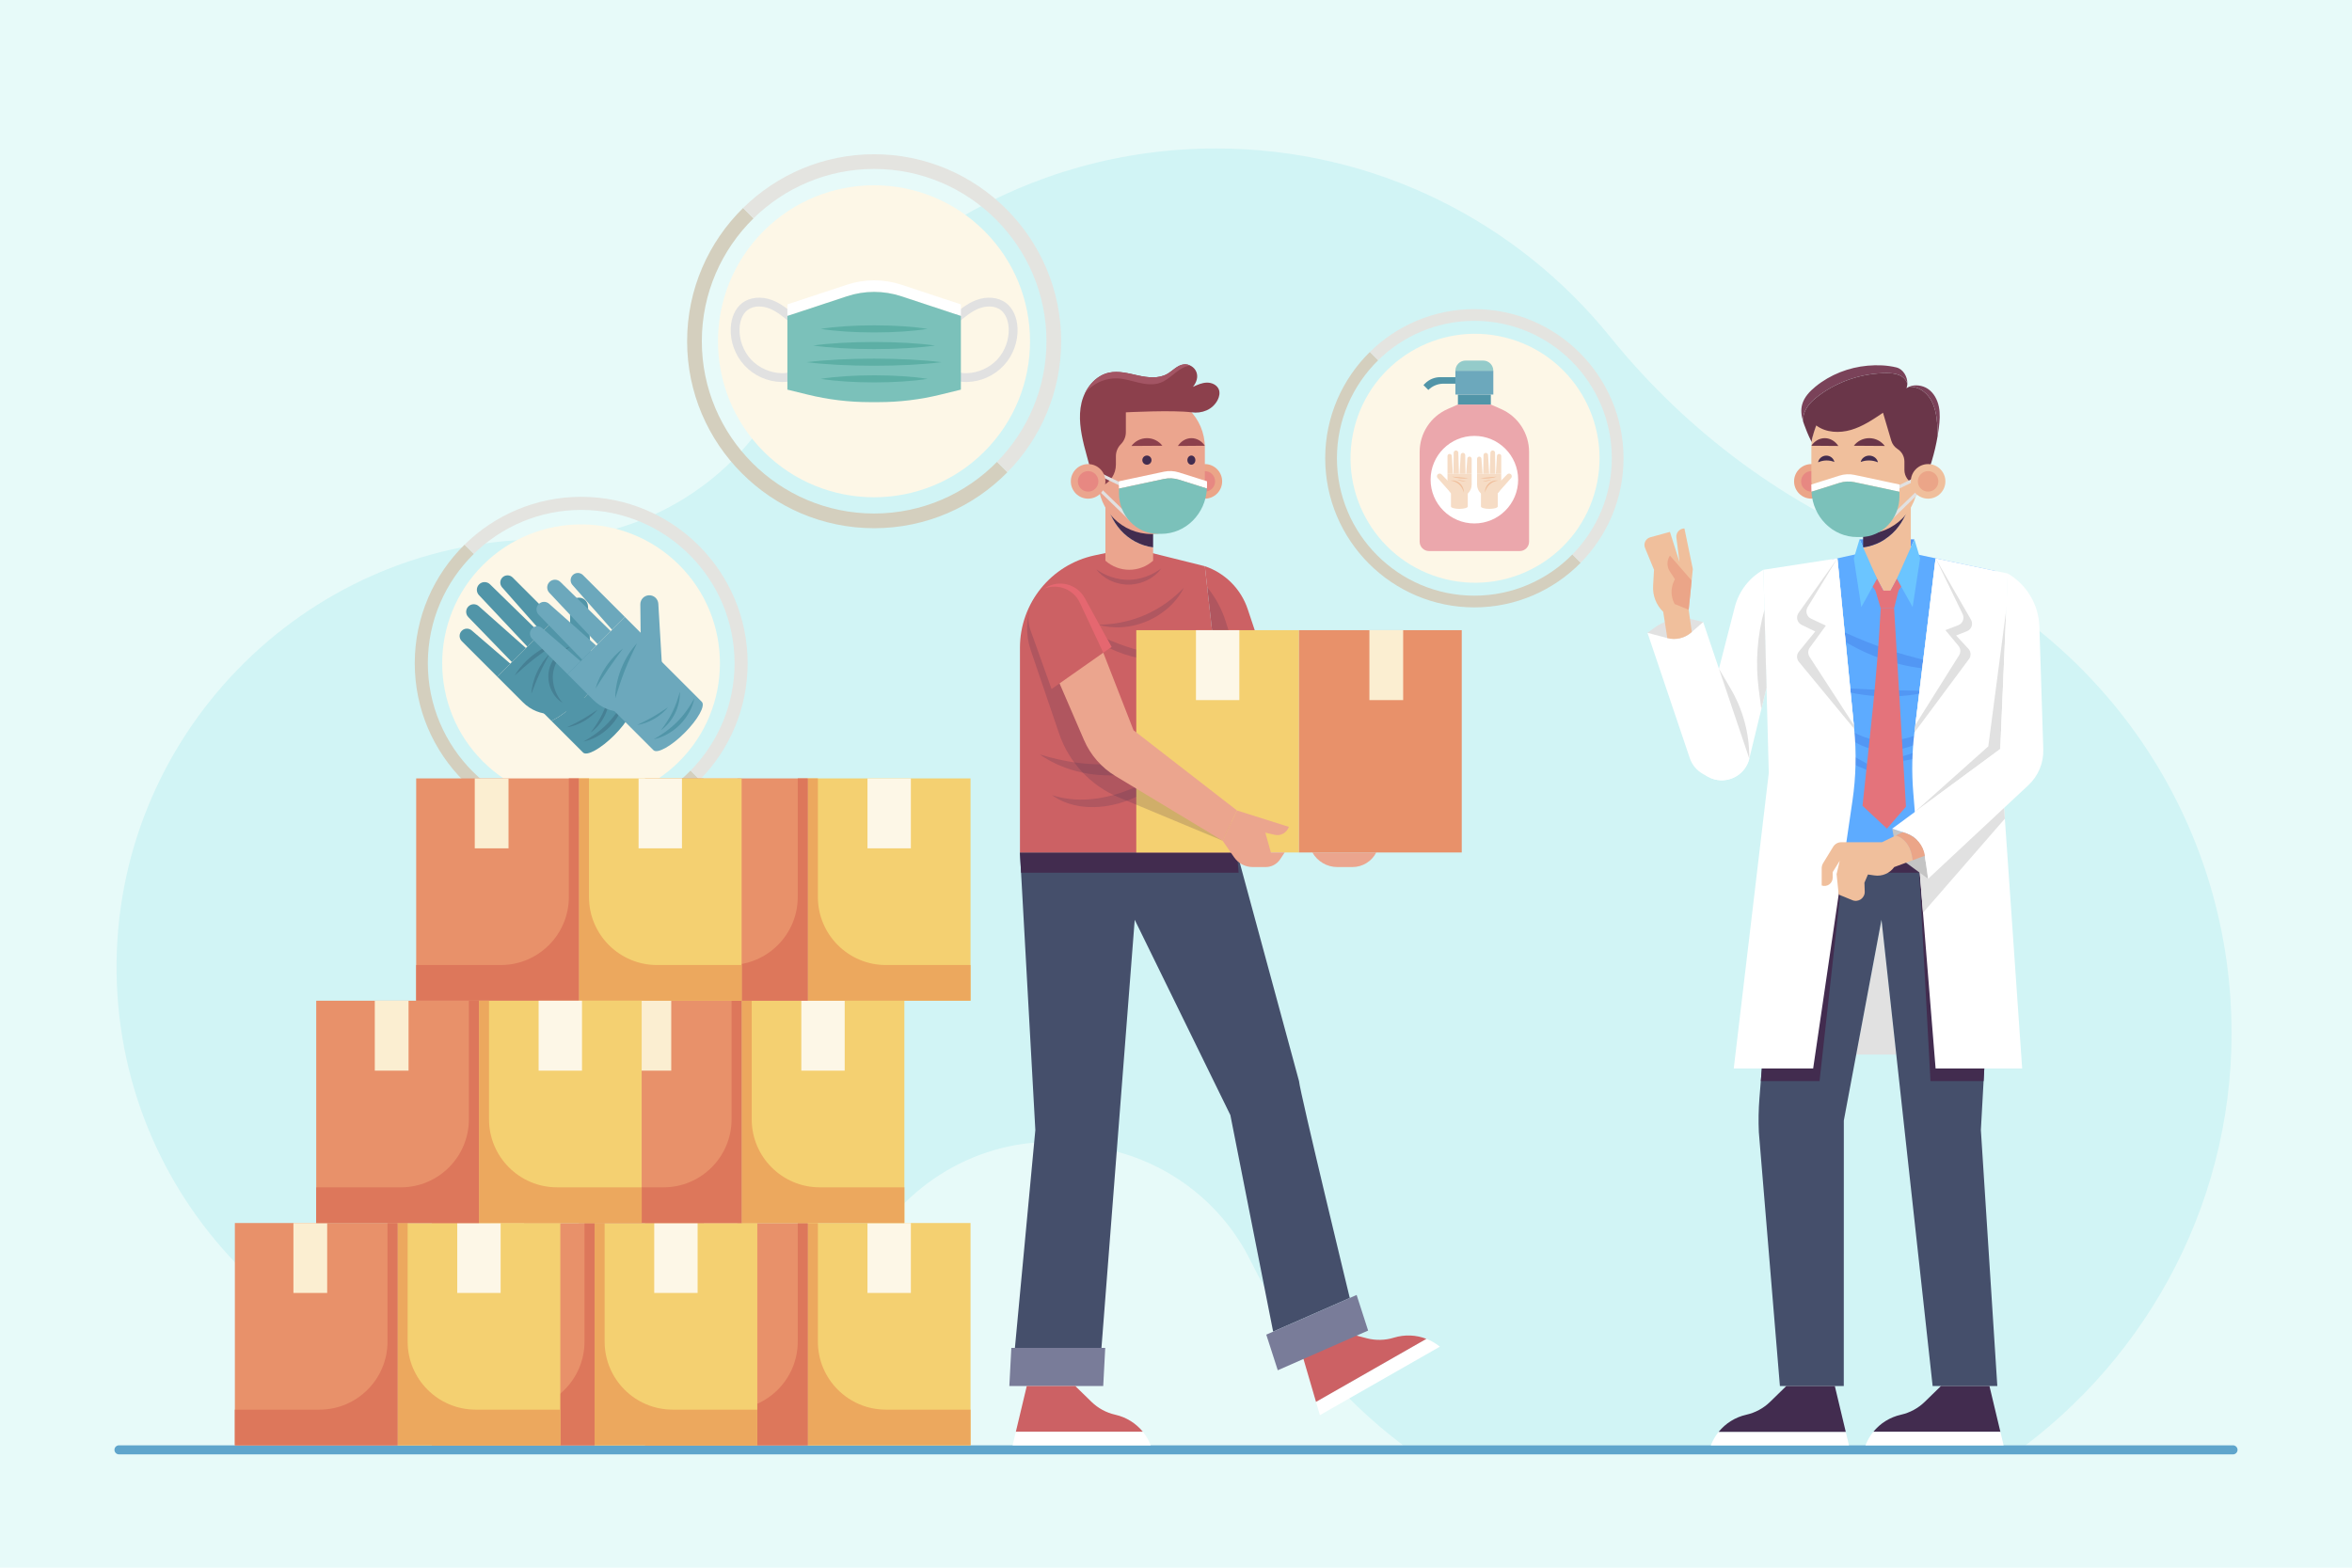 <?xml version="1.0" encoding="utf-8"?>
<!-- Generator: Adobe Illustrator 27.5.0, SVG Export Plug-In . SVG Version: 6.00 Build 0)  -->
<svg version="1.1" xmlns="http://www.w3.org/2000/svg" xmlns:xlink="http://www.w3.org/1999/xlink" x="0px" y="0px"
	 viewBox="0 0 750 500" style="enable-background:new 0 0 750 500;" xml:space="preserve">
<g id="BACKGROUND">
	<rect style="fill:#E7FAF9;" width="750" height="500"/>
</g>
<g id="OBJECT">
	<g>
		<g>
			<path style="fill:#D1F4F5;" d="M711.243,318.603c-4.353-65.929-46.898-120.225-104.628-142.755
				c-36.537-14.259-68.513-37.873-93.152-68.388c-29.602-36.662-74.915-60.11-125.705-60.11
				c-59.948,0-112.262,32.668-140.119,81.172c-15.379,26.777-43.878,43.341-74.756,43.49c-0.515,0.003-1.03,0.008-1.546,0.016
				C96.447,173.219,36.164,235.389,37.18,310.283c1.009,74.455,61.68,134.501,136.374,134.501
				c44.347,0,83.745-21.167,108.651-53.949c15.933-20.97,42.535-30.954,68.161-24.88c0.918,0.218,1.84,0.428,2.764,0.629
				c19.896,4.346,36.732,17.422,45.733,35.69c11.457,23.252,28.202,43.301,48.564,58.698h198.463
				C688.702,428.544,715.026,375.89,711.243,318.603z"/>
			<path style="fill:#5FA5CC;" d="M712.058,460.973H37.942c-0.796,0-1.442,0.646-1.442,1.442c0,0.796,0.646,1.442,1.442,1.442
				h674.116c0.796,0,1.442-0.646,1.442-1.442C713.5,461.619,712.854,460.973,712.058,460.973z"/>
		</g>
		<g>
			
				<ellipse transform="matrix(0.707 -0.707 0.707 0.707 -95.296 193.005)" style="fill:#FDF7E7;" cx="185.33" cy="211.536" rx="44.287" ry="44.287"/>
			<g>
				<g>
					<g>
						<path style="fill:#5195A8;" d="M190.69,213.931l-2.291-2.291l-6.28,6.28l4.137,4.642
							C188.554,220.475,189.854,217.249,190.69,213.931z"/>
						<path style="fill:#5195A8;" d="M182.549,224.94l-3.725-3.725l-5.846,5.846l2.854,2.854
							C178.363,228.706,180.664,227.016,182.549,224.94z"/>
						<path style="fill:#5195A8;" d="M186.256,222.562l-4.137-4.642l-3.295,3.295l3.725,3.725c-1.886,2.076-4.186,3.766-6.717,4.975
							l10.101,10.101c1.222,1.222,5.664-1.24,9.922-5.498c4.258-4.258,6.72-8.7,5.498-9.922l-10.665-10.665
							C189.854,217.249,188.554,220.475,186.256,222.562z"/>
					</g>
					<path style="fill:#5195A8;" d="M158.569,215.811l18.264-18.264l8.184,8.184c5.044,5.044,5.044,13.221,0,18.264l0,0
						c-5.043,5.044-13.221,5.044-18.264,0L158.569,215.811z"/>
					<path style="fill:#5195A8;" d="M158.569,215.811l-11.327-11.327c-0.911-0.911-0.911-2.388,0-3.299l0,0
						c0.864-0.863,2.247-0.915,3.172-0.118l12.305,10.595L158.569,215.811z"/>
					<path style="fill:#5195A8;" d="M149.33,196.809l13.895,14.347l4.477-4.477l-15.037-13.353
						c-0.955-0.848-2.405-0.805-3.308,0.098l0,0C148.426,194.356,148.413,195.863,149.33,196.809z"/>
					<path style="fill:#5195A8;" d="M152.728,189.809l15.427,16.417l4.171-4.171l-16.079-15.699
						c-0.966-0.943-2.511-0.934-3.466,0.021l0,0C151.839,187.319,151.816,188.839,152.728,189.809z"/>
					<path style="fill:#5195A8;" d="M160.109,187.331l12.638,14.303l4.087-4.087l-13.37-13.37c-0.9-0.9-2.358-0.9-3.258,0l0,0
						C159.345,185.038,159.303,186.419,160.109,187.331z"/>
					<path style="fill:#5195A8;" d="M188.79,215.327l-1.3-22.009c-0.092-1.559-1.414-2.759-2.975-2.7l0,0
						c-1.555,0.058-2.781,1.345-2.764,2.901l0.138,12.455L188.79,215.327z"/>
					<g>
						<g>
							<path style="fill:#468094;" d="M179.427,224.208c-0.993-1.14-1.904-2.582-2.48-4.244c-0.58-1.655-0.825-3.519-0.585-5.322
								c0.245-1.801,0.975-3.535,1.972-4.977c0.995-1.451,2.256-2.601,3.515-3.437c-1.456,0.396-3.066,1.322-4.359,2.765
								c-1.297,1.43-2.272,3.37-2.553,5.456c-0.281,2.087,0.145,4.216,1.018,5.938C176.821,222.122,178.128,223.441,179.427,224.208
								z"/>
						</g>
						<g>
							<path style="fill:#468094;" d="M178.103,204.736c-2.395,0.631-5.373,2.066-7.957,4.059c-2.596,1.977-4.757,4.479-5.989,6.627
								c1.846-1.655,4.192-3.776,6.706-5.691C173.367,207.802,176.025,206.088,178.103,204.736z"/>
						</g>
						<g>
							<path style="fill:#468094;" d="M175.258,208.547c-1.429,1.364-2.965,3.499-4.039,5.866c-1.088,2.361-1.697,4.92-1.794,6.893
								c0.712-1.845,1.594-4.21,2.649-6.502C173.118,212.507,174.329,210.292,175.258,208.547z"/>
						</g>
						<g>
							<path style="fill:#468094;" d="M198.981,223.482c-1.265,2.333-3.123,5.144-5.492,7.507c-2.348,2.384-5.146,4.261-7.471,5.542
								c1.301-0.255,2.775-0.763,4.23-1.552c1.456-0.785,2.89-1.848,4.136-3.1c1.244-1.255,2.297-2.695,3.072-4.157
								C198.236,226.262,198.735,224.785,198.981,223.482z"/>
						</g>
						<g>
							<path style="fill:#468094;" d="M194.343,221.373c-0.497,1.888-1.242,4.255-2.339,6.471c-1.081,2.224-2.496,4.262-3.685,5.811
								c1.615-1.094,3.388-3.068,4.519-5.402C193.991,225.93,194.467,223.319,194.343,221.373z"/>
						</g>
						<g>
							<path style="fill:#468094;" d="M190.572,226.327c-1.328,0.888-3.013,2.036-4.781,3.049c-1.763,1.022-3.6,1.905-5.034,2.61
								c1.581-0.218,3.597-0.897,5.414-1.952C187.993,228.991,189.591,227.586,190.572,226.327z"/>
						</g>
					</g>
				</g>
				<g>
					<path style="fill:#6CA8BC;" d="M223.788,223.836l-10.665-10.665l-2.291-2.291l-6.28,6.28l-3.295,3.295l-5.846,5.846
						l2.854,2.854l10.101,10.101c1.222,1.222,5.664-1.24,9.922-5.498C222.548,229.5,225.009,225.057,223.788,223.836z"/>
					<path style="fill:#6CA8BC;" d="M181.003,215.051l18.264-18.264l8.184,8.184c5.044,5.043,5.044,13.221,0,18.264h0
						c-5.044,5.044-13.221,5.044-18.264,0L181.003,215.051z"/>
					<path style="fill:#6CA8BC;" d="M181.003,215.051l-11.327-11.327c-0.911-0.911-0.911-2.388,0-3.3l0,0
						c0.863-0.864,2.247-0.915,3.172-0.118l12.305,10.595L181.003,215.051z"/>
					<path style="fill:#6CA8BC;" d="M171.763,196.049l13.895,14.347l4.477-4.477l-15.037-13.352
						c-0.955-0.848-2.405-0.805-3.308,0.098l0,0C170.859,193.596,170.847,195.103,171.763,196.049z"/>
					<path style="fill:#6CA8BC;" d="M175.161,189.049l15.427,16.417l4.171-4.171l-16.079-15.699
						c-0.966-0.943-2.511-0.934-3.466,0.021l0,0C174.273,186.559,174.249,188.079,175.161,189.049z"/>
					<path style="fill:#6CA8BC;" d="M182.542,186.571l12.638,14.303l4.087-4.087l-13.37-13.37c-0.9-0.9-2.358-0.9-3.257,0l0,0
						C181.779,184.277,181.736,185.659,182.542,186.571z"/>
					<path style="fill:#6CA8BC;" d="M211.223,214.567l-1.3-22.009c-0.092-1.559-1.414-2.759-2.975-2.7l0,0
						c-1.555,0.059-2.781,1.345-2.764,2.902l0.138,12.455L211.223,214.567z"/>
					<g>
						<g>
							<path style="fill:#5195A8;" d="M221.414,222.722c-1.265,2.333-3.123,5.144-5.492,7.507c-2.348,2.384-5.146,4.261-7.471,5.542
								c1.301-0.255,2.775-0.763,4.23-1.552c1.456-0.785,2.89-1.848,4.136-3.1c1.244-1.255,2.297-2.695,3.072-4.157
								C220.67,225.502,221.168,224.025,221.414,222.722z"/>
						</g>
						<g>
							<path style="fill:#5195A8;" d="M216.777,220.613c-0.497,1.888-1.242,4.255-2.34,6.471c-1.081,2.224-2.496,4.262-3.685,5.811
								c1.615-1.094,3.388-3.068,4.519-5.402C216.424,225.17,216.9,222.559,216.777,220.613z"/>
						</g>
						<g>
							<path style="fill:#5195A8;" d="M213.005,225.567c-1.328,0.888-3.013,2.036-4.781,3.049c-1.763,1.022-3.6,1.906-5.034,2.61
								c1.581-0.218,3.597-0.897,5.414-1.952C210.427,228.231,212.024,226.826,213.005,225.567z"/>
						</g>
					</g>
					<g>
						<g>
							<path style="fill:#5195A8;" d="M198.66,206.83c-1.759,1.285-3.77,3.354-5.38,5.714c-1.622,2.353-2.827,4.973-3.392,7.077
								c1.198-1.822,2.665-4.194,4.247-6.491C195.708,210.827,197.392,208.603,198.66,206.83z"/>
						</g>
						<g>
							<path style="fill:#5195A8;" d="M203.129,205.172c-1.843,1.916-3.776,4.886-5.054,8.145c-1.297,3.251-1.918,6.74-1.884,9.398
								c0.803-2.537,1.805-5.781,3.061-8.933C200.491,210.624,201.979,207.572,203.129,205.172z"/>
						</g>
					</g>
				</g>
			</g>
			<g>
				<path style="fill:#D4CFBE;" d="M220.214,245.764c-8.88,9.048-21.234,14.675-34.884,14.675
					c-26.965,0-48.903-21.938-48.903-48.903c0-13.649,5.627-26.004,14.675-34.883l-2.949-2.949
					c-9.804,9.635-15.898,23.033-15.898,37.832c0,29.266,23.809,53.076,53.075,53.076c14.799,0,28.197-6.095,37.832-15.898
					L220.214,245.764z"/>
				<path style="fill:#E4E4E0;" d="M185.33,162.633c26.965,0,48.903,21.938,48.903,48.903c0,13.316-5.356,25.4-14.02,34.228
					l2.949,2.949c9.419-9.583,15.243-22.71,15.243-37.177c0-29.266-23.809-53.075-53.076-53.075
					c-14.466,0-27.593,5.824-37.177,15.243l2.949,2.949C159.93,167.989,172.014,162.633,185.33,162.633z"/>
			</g>
		</g>
		<g>
			<g>
				
					<ellipse transform="matrix(0.707 -0.707 0.707 0.707 4.687 228.977)" style="fill:#FDF7E7;" cx="278.743" cy="108.831" rx="49.762" ry="49.762"/>
				<g>
					<path style="fill:#D4CFBE;" d="M317.94,147.291c-9.978,10.167-23.86,16.49-39.196,16.49c-30.299,0-54.949-24.65-54.949-54.949
						c0-15.337,6.322-29.218,16.489-39.196l-3.313-3.313c-11.016,10.827-17.864,25.88-17.864,42.509
						c0,32.884,26.753,59.637,59.637,59.637c16.629,0,31.683-6.848,42.51-17.864L317.94,147.291z"/>
					<path style="fill:#E4E4E0;" d="M278.743,53.882c30.299,0,54.949,24.65,54.949,54.949c0,14.963-6.019,28.541-15.753,38.46
						l3.313,3.313c10.583-10.768,17.128-25.518,17.128-41.773c0-32.884-26.753-59.637-59.637-59.637
						c-16.255,0-31.005,6.544-41.773,17.127l3.313,3.313C250.203,59.901,263.781,53.882,278.743,53.882z"/>
				</g>
			</g>
			<g>
				<g>
					<path style="fill:#E1E1E1;" d="M249.464,121.836c-0.107,0-0.214-0.001-0.324-0.004c-4.418-0.097-8.682-2.005-11.698-5.236
						c-3.015-3.231-4.626-7.616-4.42-12.03c0.158-3.359,1.465-6.232,3.589-7.882c2.468-1.918,6.166-2.282,9.653-0.95
						c2.966,1.134,5.422,3.232,7.588,5.083l-1.827,2.139c-2.091-1.786-4.253-3.633-6.766-4.594c-2.016-0.77-4.894-1.032-6.922,0.543
						c-1.473,1.145-2.386,3.257-2.505,5.794c-0.169,3.608,1.201,7.338,3.666,9.979c2.465,2.641,6.092,4.264,9.704,4.344
						c1.334,0.032,2.369-0.161,3.168-0.582c0.841-0.443,1.429-1.212,1.497-1.959l2.801,0.256c-0.155,1.697-1.3,3.303-2.988,4.192
						C252.522,121.537,251.14,121.836,249.464,121.836z"/>
				</g>
				<g>
					<path style="fill:#E1E1E1;" d="M308.023,121.836c-1.675,0-3.057-0.298-4.217-0.909c-1.687-0.889-2.832-2.495-2.988-4.191
						l2.802-0.257c0.068,0.748,0.656,1.517,1.497,1.96c0.8,0.422,1.838,0.609,3.168,0.582c3.611-0.079,7.239-1.703,9.703-4.344
						c2.465-2.64,3.836-6.371,3.667-9.979c-0.119-2.537-1.033-4.648-2.505-5.794c-2.026-1.577-4.904-1.313-6.923-0.543
						c-2.512,0.96-4.674,2.807-6.764,4.594l-1.827-2.139c2.166-1.85,4.621-3.949,7.589-5.083c3.484-1.331,7.185-0.969,9.653,0.95
						c2.122,1.65,3.43,4.523,3.587,7.882c0.207,4.415-1.404,8.8-4.42,12.03c-3.016,3.231-7.28,5.14-11.698,5.236
						C308.238,121.835,308.13,121.836,308.023,121.836z"/>
				</g>
				<g>
					<path style="fill:#FFFFFF;" d="M287.406,90.802c-5.625-1.859-11.699-1.859-17.324,0l-18.997,6.278v3.689l18.997-6.279
						c5.625-1.859,11.699-1.859,17.324,0l18.997,6.279V97.08L287.406,90.802z"/>
					<path style="fill:#7BC1BA;" d="M270.082,94.491l-18.997,6.279v23.501l6.508,1.594c6.49,1.59,13.107,2.391,19.742,2.391h1.409
						h1.409c6.635,0,13.252-0.801,19.742-2.391l6.507-1.594v-23.501l-18.997-6.279C281.781,92.632,275.707,92.632,270.082,94.491z"
						/>
				</g>
				<g>
					<g>
						<path style="fill:#5DAFA5;" d="M295.776,104.894c-9.407-1.51-24.658-1.51-34.065,0
							C271.118,106.404,286.37,106.404,295.776,104.894z"/>
					</g>
					<g>
						<path style="fill:#5DAFA5;" d="M298.199,110.206c-10.745-1.51-28.165-1.51-38.909,0
							C270.034,111.716,287.454,111.716,298.199,110.206z"/>
					</g>
					<g>
						<path style="fill:#5DAFA5;" d="M300.23,115.519c-11.867-1.51-31.106-1.51-42.972,0
							C269.124,117.029,288.363,117.029,300.23,115.519z"/>
					</g>
					<g>
						<path style="fill:#5DAFA5;" d="M295.776,120.832c-9.407-1.51-24.658-1.51-34.065,0
							C271.118,122.342,286.37,122.342,295.776,120.832z"/>
					</g>
				</g>
			</g>
		</g>
		<g>
			<g>
				
					<ellipse transform="matrix(0.24 -0.971 0.971 0.24 215.604 567.59)" style="fill:#FDF7E7;" cx="470.143" cy="146.157" rx="39.689" ry="39.689"/>
				<g>
					<path style="fill:#D4CFBE;" d="M501.405,176.831c-7.958,8.109-19.03,13.152-31.262,13.152
						c-24.166,0-43.826-19.661-43.826-43.826c0-12.232,5.043-23.304,13.152-31.262l-2.643-2.643
						c-8.786,8.635-14.248,20.642-14.248,33.904c0,26.228,21.338,47.565,47.565,47.565c13.263,0,25.27-5.462,33.905-14.248
						L501.405,176.831z"/>
					<path style="fill:#E4E4E0;" d="M470.143,102.331c24.166,0,43.826,19.66,43.826,43.826c0,11.934-4.8,22.763-12.564,30.675
						l2.643,2.643c8.441-8.588,13.661-20.352,13.661-33.317c0-26.227-21.338-47.565-47.565-47.565
						c-12.964,0-24.729,5.22-33.317,13.66l2.643,2.643C447.38,107.131,458.209,102.331,470.143,102.331z"/>
				</g>
			</g>
			<g>
				<path style="fill:#EBA7AC;" d="M475.391,129.018h-10.496l-3.259,1.432c-5.433,2.386-8.941,7.759-8.941,13.693v28.621
					c0,1.652,1.339,2.991,2.991,2.991H484.6c1.652,0,2.991-1.339,2.991-2.991v-28.621c0-5.934-3.508-11.307-8.941-13.693
					L475.391,129.018z"/>
				<rect x="464.895" y="125.84" style="fill:#5195A8;" width="10.496" height="3.178"/>
				<rect x="464.098" y="118.237" style="fill:#6CA8BC;" width="12.089" height="7.602"/>
				<path style="fill:#94CBCA;" d="M464.098,118.237h12.089l0,0c0-1.79-1.451-3.241-3.24-3.241h-5.608
					C465.549,114.996,464.098,116.447,464.098,118.237L464.098,118.237z"/>
				<path style="fill:#5195A8;" d="M464.098,120.293h-4.834c-1.813,0-3.551,0.72-4.833,2.002l-0.522,0.522l1.558,1.558l0,0
					c1.282-1.282,3.02-2.002,4.833-2.002h3.798V120.293z"/>
			</g>
			<g>
				<circle style="fill:#FFFFFF;" cx="470.143" cy="152.987" r="13.959"/>
				<g>
					<g>
						<path style="fill:#F6DCC5;" d="M477.606,161.532v-3.706v-0.796h-2.182h-1.145h-2.032v0.992v3.51c0,0.425,1.2,0.769,2.68,0.769
							S477.606,161.956,477.606,161.532z"/>
						<path style="fill:#F6DCC5;" d="M471.002,151.113h7.715v3.457c0,2.131-1.727,3.858-3.858,3.858l0,0
							c-2.13,0-3.858-1.727-3.858-3.858V151.113z"/>
						<path style="fill:#F6DCC5;" d="M471.002,151.113v-4.785c0-0.385,0.312-0.697,0.697-0.697l0,0c0.365,0,0.668,0.281,0.695,0.645
							l0.361,4.837H471.002z"/>
						<path style="fill:#F6DCC5;" d="M473.064,145.148l-0.095,5.965h1.891l-0.356-5.996c-0.023-0.381-0.338-0.678-0.719-0.678l0,0
							C473.391,144.439,473.07,144.755,473.064,145.148z"/>
						<path style="fill:#F6DCC5;" d="M475.26,144.387l-0.209,6.726h1.762l-0.08-6.712c-0.005-0.403-0.333-0.728-0.736-0.728l0,0
							C475.598,143.674,475.272,143.99,475.26,144.387z"/>
						<path style="fill:#F6DCC5;" d="M477.342,145.423l-0.352,5.69h1.726v-5.648c0-0.38-0.308-0.688-0.688-0.688l0,0
							C477.665,144.777,477.365,145.06,477.342,145.423z"/>
						<path style="fill:#F6DCC5;" d="M477.487,157.394l4.374-4.923c0.31-0.349,0.284-0.881-0.058-1.199l0,0
							c-0.341-0.316-0.871-0.303-1.197,0.029l-2.602,2.66L477.487,157.394z"/>
						<g>
							<g>
								<path style="fill:#F0BF9C;" d="M477.766,153.279c-0.433-0.084-0.964-0.078-1.505,0.07c-0.54,0.145-1.085,0.431-1.532,0.837
									c-0.447,0.406-0.784,0.922-0.979,1.445c-0.199,0.524-0.256,1.052-0.213,1.491c0.098-0.431,0.255-0.904,0.501-1.361
									c0.244-0.458,0.574-0.899,0.975-1.263c0.401-0.364,0.872-0.651,1.351-0.85C476.842,153.447,477.327,153.335,477.766,153.279
									z"/>
							</g>
							<g>
								<path style="fill:#F0BF9C;" d="M477.222,152.026c-0.727,0.033-1.658,0.125-2.589,0.209
									c-0.931,0.086-1.863,0.163-2.585,0.262c0.716,0.132,1.67,0.171,2.616,0.083C475.61,152.495,476.542,152.286,477.222,152.026
									z"/>
							</g>
							<g>
								<path style="fill:#F0BF9C;" d="M475.63,153.023c-0.818,0.036-2.101,0.301-2.866,0.592
									C473.581,153.579,474.865,153.314,475.63,153.023z"/>
							</g>
						</g>
					</g>
					<g>
						<path style="fill:#F6DCC5;" d="M462.681,161.532v-3.706v-0.796h2.182h1.145h2.032v0.992v3.51c0,0.425-1.2,0.769-2.68,0.769
							C463.88,162.301,462.681,161.956,462.681,161.532z"/>
						<path style="fill:#F6DCC5;" d="M469.285,151.113h-7.715v3.457c0,2.131,1.727,3.858,3.858,3.858l0,0
							c2.13,0,3.858-1.727,3.858-3.858V151.113z"/>
						<path style="fill:#F6DCC5;" d="M469.285,151.113v-4.785c0-0.385-0.312-0.697-0.697-0.697l0,0
							c-0.365,0-0.668,0.281-0.695,0.645l-0.361,4.837H469.285z"/>
						<path style="fill:#F6DCC5;" d="M467.223,145.148l0.095,5.965h-1.891l0.356-5.996c0.023-0.381,0.338-0.678,0.719-0.678l0,0
							C466.895,144.439,467.216,144.755,467.223,145.148z"/>
						<path style="fill:#F6DCC5;" d="M465.026,144.387l0.209,6.726h-1.762l0.08-6.712c0.005-0.403,0.333-0.728,0.736-0.728l0,0
							C464.688,143.674,465.014,143.99,465.026,144.387z"/>
						<path style="fill:#F6DCC5;" d="M462.944,145.423l0.352,5.69h-1.726v-5.648c0-0.38,0.308-0.688,0.688-0.688l0,0
							C462.621,144.777,462.922,145.06,462.944,145.423z"/>
						<path style="fill:#F6DCC5;" d="M462.799,157.394l-4.374-4.923c-0.31-0.349-0.284-0.881,0.058-1.199l0,0
							c0.341-0.316,0.871-0.303,1.197,0.029l2.602,2.66L462.799,157.394z"/>
						<g>
							<g>
								<path style="fill:#F0BF9C;" d="M462.521,153.279c0.433-0.084,0.964-0.078,1.504,0.07c0.54,0.145,1.085,0.431,1.532,0.837
									c0.447,0.406,0.783,0.922,0.979,1.445c0.199,0.524,0.256,1.052,0.213,1.491c-0.098-0.431-0.255-0.904-0.501-1.361
									c-0.244-0.458-0.574-0.899-0.975-1.263c-0.401-0.364-0.872-0.651-1.351-0.85
									C463.445,153.447,462.959,153.335,462.521,153.279z"/>
							</g>
							<g>
								<path style="fill:#F0BF9C;" d="M463.064,152.026c0.727,0.033,1.658,0.125,2.589,0.209c0.931,0.086,1.863,0.163,2.585,0.262
									c-0.716,0.132-1.67,0.171-2.616,0.083C464.676,152.495,463.744,152.286,463.064,152.026z"/>
							</g>
							<g>
								<path style="fill:#F0BF9C;" d="M464.656,153.023c0.818,0.036,2.101,0.301,2.866,0.592
									C466.705,153.579,465.421,153.314,464.656,153.023z"/>
							</g>
						</g>
					</g>
				</g>
			</g>
		</g>
		<g>
			<g>
				<polygon style="fill:#5DABFF;" points="636.564,271.89 567.361,271.89 567.361,182.167 601.237,174.691 636.564,182.167 				"/>
				<g>
					<g>
						<path style="fill:#5297F4;" d="M626.487,213.121c-3.561-0.645-7.597-1.388-11.827-2.378
							c-4.231-0.985-8.653-2.215-12.998-3.682c-4.342-1.474-8.603-3.183-12.562-4.97c-3.962-1.782-7.62-3.644-10.841-5.294
							c2.538,2.572,5.814,5.219,9.628,7.571c3.809,2.357,8.149,4.416,12.671,5.951c4.525,1.528,9.223,2.528,13.681,2.969
							C618.698,213.736,622.908,213.623,626.487,213.121z"/>
					</g>
					<g>
						<path style="fill:#5297F4;" d="M615.593,220.424c-4.344-0.178-9.914-0.193-15.48-0.392c-5.567-0.179-11.125-0.542-15.471-0.66
							c4.087,1.472,9.718,2.544,15.401,2.726C605.725,222.302,611.415,221.615,615.593,220.424z"/>
					</g>
					<g>
						<path style="fill:#5297F4;" d="M623.095,229.251c-3.012,1.291-6.36,3.002-9.978,4.446c-3.605,1.451-7.548,2.556-11.493,2.615
							c-3.939,0.11-7.708-1.151-11.051-3.075c-3.344-1.906-6.295-4.237-8.96-6.137c1.936,2.632,4.361,5.572,7.675,8.09
							c1.662,1.237,3.549,2.373,5.672,3.127c2.111,0.78,4.436,1.149,6.708,1.112c4.571-0.069,8.899-1.619,12.456-3.622
							C617.707,233.799,620.641,231.415,623.095,229.251z"/>
					</g>
					<g>
						<path style="fill:#5297F4;" d="M603.269,247.64c-4.538-2.228-10.288-5.128-15.695-8.609
							c-5.428-3.449-10.472-7.452-14.398-10.638c2.723,4.253,7.47,9.089,13.103,12.663
							C591.885,244.671,598.266,246.952,603.269,247.64z"/>
					</g>
					<g>
						<path style="fill:#5297F4;" d="M627.339,230.378c-3.334,2.701-7.815,5.805-12.766,8.004
							c-4.933,2.241-10.229,3.528-14.463,4.226c2.121,0.315,4.637,0.35,7.283-0.032c2.645-0.375,5.413-1.165,8.017-2.332
							c2.601-1.171,5.03-2.715,7.068-4.444C624.52,234.077,626.165,232.173,627.339,230.378z"/>
					</g>
				</g>
			</g>
			<g>
				<polygon style="fill:#5297F4;" points="592.964,172.01 610.454,172.01 604.869,184.609 598.549,184.609 				"/>
				<g>
					<path style="fill:#F0BF9C;" d="M594.102,174.577v1.688l7.607,14.273l7.607-14.138v-17.649
						c-0.702,3.809-2.271,7.435-4.833,10.317C601.828,172.057,598.033,174.103,594.102,174.577z"/>
					<path style="fill:#422C4F;" d="M594.102,158.577v16c3.931-0.473,7.727-2.52,10.382-5.508c2.561-2.883,4.131-6.508,4.833-10.317
						v-0.175H594.102z"/>
				</g>
				<g>
					<g>
						<path style="fill:#EBA588;" d="M583.117,153.53c0,3.044-2.468,5.512-5.512,5.512s-5.512-2.468-5.512-5.512
							c0-3.044,2.468-5.512,5.512-5.512S583.117,150.486,583.117,153.53z"/>
						<path style="fill:#E78882;" d="M580.876,153.53c0,1.806-1.464,3.271-3.271,3.271c-1.807,0-3.271-1.465-3.271-3.271
							c0-1.806,1.464-3.271,3.271-3.271C579.412,150.259,580.876,151.723,580.876,153.53z"/>
					</g>
					<path style="fill:#F0BF9C;" d="M594.617,125.715L594.617,125.715c-9.395,0-17.011,7.616-17.011,17.011v10.584
						c0,9.395,7.616,17.011,17.011,17.011h0c9.395,0,17.011-7.616,17.011-17.011v-10.584
						C611.628,133.331,604.011,125.715,594.617,125.715z"/>
					<g>
						<path style="fill:#6A3649;" d="M596.096,139.747c-2.016-0.014-3.809,0.939-4.953,2.42l9.872,0.067
							C599.891,140.738,598.112,139.761,596.096,139.747z"/>
					</g>
					<g>
						<path style="fill:#6A3649;" d="M581.918,139.747c-1.755-0.014-3.316,0.939-4.313,2.42l8.596,0.067
							C585.223,140.738,583.673,139.761,581.918,139.747z"/>
					</g>
					<path style="fill:#EBA588;" d="M591.143,154.458h-5.232c0.402,0.683,0.851,1.408,1.547,1.787
						c0.669,0.364,1.504,0.408,2.208,0.117C590.371,156.07,590.926,155.188,591.143,154.458z"/>
					<path style="fill:#FFFFFF;" d="M597.761,158.577c-4.574,1.092-9.327,1.428-14.009,0.992c0.674,1.205,1.565,2.625,2.631,3.502
						c1.066,0.877,2.384,1.485,3.763,1.555c1.672,0.086,3.317-0.626,4.606-1.694C596.041,161.865,596.932,160.031,597.761,158.577z"
						/>
					<g>
						<path style="fill:#7A4259;" d="M575.677,130.895c0.976-2.008,2.696-3.553,4.495-4.875c6.141-4.511,13.737-7.007,21.357-7.017
							c1.403-0.002,2.842,0.086,4.129,0.645c1.188,0.516,2.225,1.508,2.555,2.747c0.078-2.259-1.344-4.677-3.5-5.208
							c-2.954-0.727-6.141-0.826-9.159-0.556c-6.032,0.54-11.925,2.834-16.628,6.67c-1.856,1.514-3.594,3.352-4.242,5.658
							c-0.507,1.805-0.271,3.664,0.275,5.424C574.897,133.196,575.156,131.967,575.677,130.895z"/>
						<path style="fill:#7A4259;" d="M618.257,129.698c-0.462-2.255-1.633-4.446-3.553-5.716c-1.633-1.08-4.05-1.432-5.863-0.657
							c2.652-0.122,5.195,1.563,6.642,3.816c1.516,2.361,2.026,5.225,2.251,8.021c0.105,1.295,0.14,2.595,0.137,3.894
							c0.14-0.826,0.267-1.654,0.375-2.485C618.543,134.29,618.719,131.954,618.257,129.698z"/>
						<path style="fill:#6A3649;" d="M615.483,127.142c-1.447-2.253-3.99-3.937-6.642-3.816c-0.319,0.136-0.625,0.297-0.898,0.506
							c0.168-0.457,0.254-0.943,0.271-1.437c-0.33-1.238-1.367-2.23-2.555-2.747c-1.287-0.559-2.725-0.647-4.129-0.645
							c-7.62,0.01-15.216,2.506-21.357,7.017c-1.799,1.322-3.519,2.866-4.495,4.875c-0.521,1.073-0.78,2.301-0.718,3.489
							c0.113,0.363,0.233,0.724,0.369,1.077c0.607,1.582,1.039,2.874,2.364,5.53c0.088-1.735,1.48-5.291,1.48-5.291
							c3.096,2.318,7.388,2.496,11.099,1.405c3.71-1.091,6.979-3.293,10.18-5.463l2.631,8.891c0.325,1.098,1.034,2.042,1.998,2.661
							c1.367,0.877,2.194,2.39,2.194,4.014v2.676c0,1.98,1.209,3.758,3.05,4.487l1.233,0.488l1.665-0.292
							c2.181-4.951,3.743-10.174,4.648-15.508c0.003-1.299-0.032-2.599-0.137-3.894
							C617.508,132.366,616.999,129.503,615.483,127.142z"/>
					</g>
					<g>
						<polygon style="fill:#E1E1E1;" points="603.629,156.795 603.155,155.916 613.691,150.819 614.165,151.697 						"/>
					</g>
					<g>
						
							<rect x="599.722" y="160.541" transform="matrix(0.718 -0.696 0.696 0.718 59.153 468.169)" style="fill:#E1E1E1;" width="15.919" height="0.999"/>
					</g>
					<g>
						<path style="fill:#F0BF9C;" d="M620.34,153.53c0,3.044-2.468,5.512-5.512,5.512c-3.044,0-5.512-2.468-5.512-5.512
							c0-3.044,2.468-5.512,5.512-5.512C617.872,148.018,620.34,150.486,620.34,153.53z"/>
						<path style="fill:#EBA588;" d="M618.099,153.53c0,1.806-1.464,3.271-3.271,3.271c-1.806,0-3.271-1.465-3.271-3.271
							c0-1.806,1.464-3.271,3.271-3.271C616.635,150.259,618.099,151.723,618.099,153.53z"/>
					</g>
					<g>
						<path style="fill:#FFFFFF;" d="M591.342,151.464c-1.587-0.339-3.23-0.259-4.781,0.231l-8.956,2.831v1.498
							c0,0.273,0.025,0.54,0.039,0.809l8.916-2.818c1.551-0.49,3.193-0.569,4.781-0.231l14.35,3.061v-2.32L591.342,151.464z"/>
						<path style="fill:#7BC1BA;" d="M586.561,154.015l-8.916,2.818c0.405,8.051,6.76,14.455,14.562,14.455h1.051l0,0
							c6.867,0,12.434-5.819,12.434-12.998v-1.444l-14.35-3.061C589.754,153.446,588.112,153.525,586.561,154.015z"/>
					</g>
					<g>
						<path style="fill:#422C4F;" d="M596.121,145.314c-1.418-0.033-2.552,0.919-2.788,2.024c1.744-0.673,3.778-0.632,5.492,0.112
							C598.633,146.337,597.54,145.339,596.121,145.314z"/>
					</g>
					<g>
						<path style="fill:#422C4F;" d="M582.307,145.314c1.34-0.033,2.411,0.919,2.635,2.024c-1.647-0.673-3.569-0.632-5.189,0.112
							C579.933,146.337,580.967,145.339,582.307,145.314z"/>
					</g>
				</g>
				<polygon style="fill:#6BC5FF;" points="598.549,184.609 592.964,172.01 591.138,178.073 593.525,193.622 				"/>
				<polygon style="fill:#6BC5FF;" points="604.869,184.609 610.454,172.01 612.279,178.073 609.893,193.622 				"/>
				<polygon style="fill:#E4737B;" points="598.549,184.609 601.709,190.538 600.129,191.351 597.157,187.105 				"/>
				<polygon style="fill:#E4737B;" points="604.869,184.609 601.709,190.538 603.289,191.351 606.26,187.105 				"/>
				<polygon style="fill:#E4737B;" points="598.045,188.374 605.372,188.374 603.985,194.038 599.712,194.038 				"/>
				<path style="fill:#E4737B;" d="M599.712,194.038c-1.055,21.006-3.594,42.05-5.801,62.966l7.791,7.284l6.073-7l-3.79-63.25
					H599.712z"/>
			</g>
			<polygon style="fill:#E1E1E1;" points="599.967,293.357 591.905,336.333 604.68,336.333 			"/>
			<g>
				<path style="fill:#454F6B;" d="M631.656,360.411l4.907-88.521h-36.597h-32.606l-6.316,78.396
					c-0.29,3.595-0.353,7.205-0.189,10.808l6.716,80.971h20.37l0.014-84.671l12.012-64.036l16.308,148.707H636.9L631.656,360.411z"
					/>
				<polygon style="fill:#422C4F;" points="567.361,271.89 636.564,271.89 636.206,278.349 566.84,278.349 				"/>
				<g>
					<path style="fill:#FFFFFF;" d="M548.039,456.676c-0.978,1.204-1.788,2.558-2.385,4.032l-0.108,0.266h44.05l-1.026-4.298
						H548.039z"/>
					<path style="fill:#422C4F;" d="M585.084,442.064h-15.471l-5.162,5.034c-2.1,2.048-4.727,3.471-7.589,4.113
						c-3.516,0.788-6.606,2.739-8.822,5.466h40.532L585.084,442.064z"/>
				</g>
				<g>
					<path style="fill:#422C4F;" d="M634.393,442.064h-15.471l-5.162,5.034c-2.1,2.048-4.727,3.471-7.589,4.113
						c-3.516,0.788-6.606,2.739-8.822,5.466h40.532L634.393,442.064z"/>
					<path style="fill:#FFFFFF;" d="M597.348,456.676c-0.978,1.204-1.788,2.558-2.385,4.032l-0.108,0.266h44.05l-1.026-4.298
						H597.348z"/>
				</g>
				<polygon style="fill:#422C4F;" points="588.288,271.89 580.213,344.796 561.487,344.796 567.361,271.89 				"/>
				<polygon style="fill:#422C4F;" points="611.646,271.89 615.593,344.796 632.522,344.796 636.564,271.89 				"/>
			</g>
			<g>
				<path style="fill:#FFFFFF;" d="M585.911,178.073l5.349,54.388c0.75,7.628,0.567,15.319-0.546,22.903l-12.538,85.421h-25.323
					l11.174-94.26l-1.719-64.801L585.911,178.073z"/>
				<path style="fill:#E1E1E1;" d="M585.911,178.073l-12.384,17.407c-0.924,1.299-0.46,3.117,0.974,3.814l4.335,2.106l-5.221,6.419
					c-0.775,0.953-0.77,2.32,0.011,3.268l17.634,21.374L585.911,178.073z"/>
				<path style="fill:#FFFFFF;" d="M585.911,178.073l-9.502,15.574c-0.799,1.31-0.285,3.023,1.103,3.676l4.706,2.215l-5.115,7.018
					c-0.63,0.864-0.661,2.026-0.079,2.923l14.113,21.743L585.911,178.073z"/>
			</g>
			<g>
				<path style="fill:#FFFFFF;" d="M617.218,178.073l-6.752,55.552c-0.765,6.292-0.893,12.645-0.382,18.962l7.134,88.198h27.602
					l-6.647-95.979l2.063-61.885L617.218,178.073z"/>
				<path style="fill:#E1E1E1;" d="M610.466,233.624l6.752-55.552l11.284,19.56c0.786,1.363,0.179,3.105-1.283,3.685l-3.457,1.371
					l3.917,4.231c0.843,0.911,0.918,2.293,0.178,3.289L610.466,233.624z"/>
				<path style="fill:#FFFFFF;" d="M610.758,231.221l6.46-53.148l8.625,17.791c0.659,1.359,0.013,2.992-1.398,3.533l-4.105,1.573
					l4.162,5.01c0.712,0.857,0.793,2.074,0.201,3.018L610.758,231.221z"/>
				<polygon style="fill:#E1E1E1;" points="639.743,194.458 634.025,238.038 610.466,259.071 637.843,238.881 				"/>
				<polygon style="fill:#E1E1E1;" points="638.851,254.593 612.008,276.368 613.201,291.114 639.302,261.108 				"/>
			</g>
			<g>
				<path style="fill:#E1E1E1;" d="M525.348,201.829l2.11-1.545c3.746-2.743,8.517-3.677,13.021-2.552l2.632,0.658l-6.733,8.38
					L525.348,201.829z"/>
				<path style="fill:#FFFFFF;" d="M562.307,181.724L562.307,181.724c-4.53,2.549-7.822,6.837-9.115,11.871l-11.906,46.365
					c-0.782,3.045,0.587,6.234,3.334,7.764l0,0c5.221,2.909,11.777,0.044,13.19-5.763l5.495-22.589L562.307,181.724z"/>
				<path style="fill:#FFFFFF;" d="M544.62,247.724l-1.61-0.897c-1.963-1.094-3.449-2.879-4.168-5.009l-13.495-39.989l6.316,1.679
					c2.679,0.712,5.536,0.046,7.623-1.777l3.824-3.339l14.699,43.57l0,0C556.397,247.768,549.841,250.633,544.62,247.724z"/>
				<path style="fill:#E1E1E1;" d="M548.136,213.286l3.731,6.355c3.892,6.629,5.943,14.176,5.943,21.862v0.459L548.136,213.286z"/>
				<g>
					<path style="fill:#F0BF9C;" d="M539.48,201.563l-1-7.105l1.324-12.971l-2.678-12.936l0,0c-1.556,0-2.759,1.365-2.564,2.909
						l0.985,7.771l-3.045-9.588l-6.28,1.727c-1.458,0.401-2.236,1.987-1.66,3.386l2.864,6.956l-0.291,5.18
						c-0.173,3.085,1.003,6.093,3.224,8.242l0,0l1.305,8.374l0,0c2.679,0.712,5.536,0.046,7.623-1.777L539.48,201.563z"/>
					<path style="fill:#EBA588;" d="M539.429,185.16l-6.919-7.97l0,0c-1.039,1.531-1.052,3.537-0.033,5.082l1.609,2.439l-0.355,0.79
						c-1.035,2.299-0.93,4.951,0.284,7.161l0,0l4.465,1.796L539.429,185.16z"/>
				</g>
				<path style="fill:#E1E1E1;" d="M563.305,219.372l-0.661-24.914l0,0c-2.303,8.221-2.926,16.821-1.832,25.287l0.833,6.451
					L563.305,219.372z"/>
			</g>
			<g>
				<path style="fill:#C4C4C4;" d="M603.391,264.288l0.995,5.381c0.41,2.217,1.652,4.193,3.472,5.524l6.969,5.095l-1.041-7.359
					c-0.467-3.305-2.758-6.064-5.921-7.131L603.391,264.288z"/>
				<path style="fill:#FFFFFF;" d="M640.236,182.92L640.236,182.92c6.045,3.53,9.85,9.921,10.073,16.917l1.249,39.152
					c0.138,4.321-1.595,8.491-4.755,11.442l-31.975,29.857l-1.041-7.359c-0.467-3.305-2.758-6.064-5.921-7.131l-4.474-1.509
					l34.452-25.407L640.236,182.92z"/>
				<g>
					<path style="fill:#F0BF9C;" d="M604.561,266.467l-4.444,2.154h-12.974c-1.058,0-2.039,0.55-2.592,1.452l-3.185,5.201
						c-0.306,0.499-0.468,1.074-0.468,1.659v5.479c1.706,0.609,3.5-0.655,3.5-2.467v-1.783l2.25-3.624l-1,4.249l0.668,6.525
						l4.354,1.789c1.924,0.791,4.022-0.669,3.95-2.747l-0.097-2.816l1.125-2.625l2.099,0.303c2.428,0.351,4.85-0.682,6.276-2.678
						l5.872-2.171c-0.143-1.369-0.438-2.713-1.016-3.957C608.034,268.585,606.477,267.008,604.561,266.467z"/>
					<path style="fill:#EBA588;" d="M607.866,265.798l-1.134-0.383l-2.17,1.052c1.915,0.54,3.472,2.118,4.32,3.943
						c0.578,1.244,0.872,2.588,1.016,3.957l3.89-1.438C613.32,269.624,611.029,266.865,607.866,265.798z"/>
				</g>
			</g>
		</g>
		<g>
			<g>
				<path style="fill:#454F6B;" d="M330.148,360.411l-4.907-88.521h36.597h32.606l19.781,72.906
					c0.29,3.595,16.186,69.177,16.186,69.177l-24.437,10.739l-13.637-69.06l-30.499-62.295l-10.606,136.536h-27.601L330.148,360.411
					z"/>
				<polygon style="fill:#422C4F;" points="394.444,271.89 325.241,271.89 325.599,278.349 394.965,278.349 				"/>
				<polygon style="fill:#797C99;" points="321.855,442.064 351.795,442.064 352.433,429.894 322.493,429.894 				"/>
				<g>
					<path style="fill:#FFFFFF;" d="M454.845,427.012c1.447,0.56,2.821,1.335,4.071,2.318l0.225,0.177l-38.252,21.844l-1.241-4.241
						L454.845,427.012z"/>
					<path style="fill:#CC6164;" d="M415.43,432.694l13.435-7.672l6.979,1.811c2.839,0.737,5.827,0.67,8.63-0.192
						c3.443-1.059,7.095-0.898,10.371,0.372l-35.197,20.1L415.43,432.694z"/>
				</g>
				<g>
					<path style="fill:#CC6164;" d="M327.412,442.064h15.471l5.162,5.034c2.1,2.048,4.727,3.471,7.589,4.113
						c3.516,0.788,6.606,2.739,8.822,5.466h-40.532L327.412,442.064z"/>
					<path style="fill:#FFFFFF;" d="M364.457,456.676c0.978,1.204,1.788,2.558,2.385,4.032l0.108,0.266H322.9l1.025-4.298H364.457z"
						/>
				</g>
				<polygon style="fill:#797C99;" points="407.452,437.032 436.263,424.371 432.598,413.011 403.787,425.673 				"/>
			</g>
			<g>
				<path style="fill:#CC6164;" d="M384.2,180.585L384.2,180.585c6.452,2.175,11.512,7.249,13.668,13.708l3.17,9.495h-14.235
					L384.2,180.585z"/>
				<path style="fill:#CC6164;" d="M325.241,271.89h69.203L384.2,180.585l-23.631-5.895l-11.449,2.423
					c-13.92,2.946-23.878,15.232-23.878,29.46V271.89z"/>
				<path style="opacity:0.2;fill:#422C4F;" d="M386.803,203.788l-1.848-16.474l0,0c2.636,3.219,4.636,6.91,5.892,10.877
					l1.772,5.597H386.803z"/>
				<g style="opacity:0.2;">
					<g>
						<path style="fill:#422C4F;" d="M370.317,181.285c-1.296,0.947-2.857,1.866-4.623,2.53c-1.762,0.668-3.721,1.08-5.688,1.112
							c-1.967,0.028-3.938-0.324-5.719-0.937c-1.786-0.609-3.374-1.48-4.699-2.387c0.971,1.275,2.429,2.542,4.255,3.442
							c1.817,0.907,3.993,1.442,6.186,1.408c2.193-0.034,4.352-0.635,6.14-1.597C367.967,183.9,369.386,182.589,370.317,181.285z"/>
					</g>
					<g>
						<path style="fill:#422C4F;" d="M350.341,199.266c2.078,0.627,4.631,0.962,7.352,0.783c2.719-0.17,5.592-0.851,8.265-2.009
							c2.67-1.164,5.128-2.8,7.108-4.672c1.988-1.867,3.484-3.962,4.444-5.909c-1.526,1.552-3.339,3.206-5.434,4.715
							c-2.089,1.513-4.452,2.882-6.942,3.969c-2.494,1.079-5.107,1.872-7.639,2.367C354.963,199.012,352.517,199.21,350.341,199.266
							z"/>
					</g>
					<g>
						<path style="fill:#422C4F;" d="M377.57,209.905c-5.312-0.488-12.007-1.529-18.393-3.697
							c-6.402-2.117-12.373-5.321-16.906-8.133c1.725,2.031,4.034,4.132,6.794,5.976c2.754,1.848,5.951,3.435,9.306,4.563
							c3.357,1.122,6.865,1.782,10.176,1.967C371.86,210.772,374.969,210.486,377.57,209.905z"/>
					</g>
					<g>
						<path style="fill:#422C4F;" d="M383.052,234.665c-3.31,1.925-7.163,3.89-11.427,5.455c-4.257,1.573-8.914,2.747-13.645,3.298
							c-4.732,0.546-9.533,0.468-14.038-0.09c-4.509-0.549-8.71-1.58-12.372-2.698c3.123,2.206,7.202,4.186,11.858,5.38
							c4.646,1.206,9.852,1.618,14.97,1.025c5.118-0.593,10.092-2.185,14.339-4.421
							C376.998,240.387,380.516,237.526,383.052,234.665z"/>
					</g>
					<g>
						<path style="fill:#422C4F;" d="M377.695,243.521c-5.834,2.609-12.926,6.886-20.505,9.397c-3.772,1.241-7.698,1.989-11.44,2.1
							c-3.745,0.126-7.287-0.439-10.324-1.439c2.562,1.904,6.201,3.332,10.239,3.716c4.035,0.41,8.401-0.146,12.478-1.492
							c4.07-1.347,7.827-3.383,11.098-5.578C372.517,248.024,375.343,245.679,377.695,243.521z"/>
					</g>
				</g>
			</g>
			<g>
				<g>
					<path style="fill:#EBA58E;" d="M357.322,169.069c2.655,2.988,6.451,5.034,10.382,5.508v4.258l0,0
						c-4.34,3.851-10.874,3.851-15.215,0l0,0v-20.083C353.191,162.561,354.76,166.186,357.322,169.069z"/>
					<path style="fill:#422C4F;" d="M357.322,169.069c-2.561-2.883-4.13-6.508-4.833-10.317v-0.175h15.215v16
						C363.772,174.103,359.977,172.057,357.322,169.069z"/>
				</g>
				<g>
					<g>
						<path style="fill:#EBA588;" d="M378.688,153.53c0,3.044,2.468,5.512,5.512,5.512c3.044,0,5.512-2.468,5.512-5.512
							c0-3.044-2.468-5.512-5.512-5.512C381.155,148.018,378.688,150.486,378.688,153.53z"/>
						<path style="fill:#E78882;" d="M380.929,153.53c0,1.806,1.464,3.271,3.271,3.271c1.806,0,3.271-1.465,3.271-3.271
							c0-1.806-1.464-3.271-3.271-3.271C382.393,150.259,380.929,151.723,380.929,153.53z"/>
					</g>
					<path style="fill:#EBA58E;" d="M367.189,125.715L367.189,125.715c9.395,0,17.011,7.616,17.011,17.011v10.584
						c0,9.395-7.616,17.011-17.011,17.011l0,0c-9.395,0-17.011-7.616-17.011-17.011v-10.584
						C350.177,133.331,357.794,125.715,367.189,125.715z"/>
					<path style="fill:#8C404C;" d="M348.839,156.218l2.687-1.26c2.629-1.232,4.308-3.874,4.308-6.777v-2.67
						c0-1.439,0.572-2.819,1.589-3.836l0,0c1.018-1.018,1.589-2.398,1.589-3.837v-6.331c0,0,15.061-0.788,20.961,0
						c1.66,0.222,3.229,0.035,4.768-0.625c1.539-0.66,2.829-1.883,3.572-3.383c0.5-1.011,0.751-2.216,0.347-3.269
						c-0.559-1.458-2.245-2.229-3.806-2.199c-1.561,0.03-3.032,0.693-4.446,1.355c1.124-1.429,1.707-3.089,1.105-4.705
						c-0.602-1.616-2.402-2.693-4.111-2.459c-2.025,0.276-3.461,2.058-5.242,3.06c-2.739,1.54-6.13,1.149-9.201,0.481
						c-3.071-0.668-6.23-1.572-9.304-0.916c-4.478,0.955-7.727,5.151-8.782,9.606c-1.054,4.456-0.291,9.134,0.796,13.582
						C346.756,146.482,348.586,151.646,348.839,156.218z"/>
					<path style="fill:#A35564;" d="M374.124,119.451c-1.296,1.038-2.62,2.102-4.185,2.655c-2.166,0.766-4.56,0.473-6.797-0.047
						c-2.238-0.52-4.447-1.262-6.742-1.374c-3.42-0.168-6.888,1.15-9.334,3.547c-0.443,0.434-0.838,0.912-1.209,1.409
						c1.534-3.299,4.285-6.045,7.798-6.794c3.073-0.656,6.233,0.248,9.304,0.916c3.071,0.668,6.462,1.059,9.201-0.481
						c1.781-1.001,3.217-2.783,5.242-3.06c0.72-0.098,1.452,0.047,2.108,0.356c-0.402,0.048-0.799,0.135-1.177,0.261
						C376.757,117.361,375.42,118.413,374.124,119.451z"/>
					<g>
						<path style="fill:#8C404C;" d="M365.709,139.747c2.016-0.014,3.809,0.939,4.953,2.42l-9.872,0.067
							C361.914,140.738,363.693,139.761,365.709,139.747z"/>
					</g>
					<path style="fill:#422C4F;" d="M364.263,146.751c0,0.808,0.655,1.462,1.462,1.462c0.808,0,1.463-0.655,1.463-1.462
						c0-0.808-0.655-1.463-1.463-1.463C364.918,145.289,364.263,145.943,364.263,146.751z"/>
					<g>
						<path style="fill:#8C404C;" d="M379.887,139.747c1.755-0.014,3.316,0.939,4.313,2.42l-8.596,0.067
							C376.582,140.738,378.132,139.761,379.887,139.747z"/>
					</g>
					<path style="fill:#422C4F;" d="M378.628,146.751c0,0.808,0.57,1.462,1.274,1.462c0.703,0,1.273-0.655,1.273-1.462
						c0-0.808-0.57-1.463-1.273-1.463C379.198,145.289,378.628,145.943,378.628,146.751z"/>
					<path style="fill:#E78882;" d="M370.662,154.458h5.232c-0.402,0.683-0.851,1.408-1.547,1.787
						c-0.67,0.364-1.504,0.408-2.208,0.117C371.434,156.07,370.879,155.188,370.662,154.458z"/>
					<path style="fill:#FFFFFF;" d="M364.044,158.577c4.574,1.092,9.327,1.428,14.009,0.992c-0.674,1.205-1.565,2.625-2.631,3.502
						s-2.384,1.485-3.763,1.555c-1.672,0.086-3.317-0.626-4.606-1.694C365.764,161.865,364.872,160.031,364.044,158.577z"/>
					<g>
						<polygon style="fill:#E1E1E1;" points="358.871,155.77 359.346,154.891 348.81,149.794 348.335,150.673 						"/>
					</g>
					<g>
						
							<rect x="354.32" y="152.057" transform="matrix(0.696 -0.718 0.718 0.696 -6.985 303.541)" style="fill:#E1E1E1;" width="0.999" height="15.919"/>
					</g>
					<g>
						<path style="fill:#FFFFFF;" d="M371.159,150.44c1.587-0.339,3.23-0.259,4.781,0.231l8.956,2.831v1.498
							c0,0.273-0.026,0.54-0.039,0.809l-8.917-2.818c-1.551-0.49-3.194-0.569-4.781-0.231l-14.35,3.061v-2.32L371.159,150.44z"/>
						<path style="fill:#7BC1BA;" d="M375.94,152.991l8.917,2.818c-0.405,8.051-6.76,14.455-14.562,14.455h-1.051h0
							c-6.867,0-12.434-5.819-12.434-12.998v-1.444l14.35-3.061C372.746,152.421,374.389,152.501,375.94,152.991z"/>
					</g>
					<g>
						<path style="fill:#EBA58E;" d="M341.465,153.53c0,3.044,2.468,5.512,5.512,5.512c3.044,0,5.512-2.468,5.512-5.512
							c0-3.044-2.468-5.512-5.512-5.512C343.933,148.018,341.465,150.486,341.465,153.53z"/>
						<path style="fill:#E78882;" d="M343.706,153.53c0,1.806,1.465,3.271,3.271,3.271c1.806,0,3.271-1.465,3.271-3.271
							c0-1.806-1.464-3.271-3.271-3.271C345.17,150.259,343.706,151.723,343.706,153.53z"/>
					</g>
				</g>
			</g>
			<path style="fill:#EBA58E;" d="M431.267,276.538h-4.817c-3.298,0-6.341-1.776-7.963-4.648l0,0h20.375l0,0
				C437.404,274.743,434.471,276.538,431.267,276.538z"/>
			<g>
				<g>
					<rect x="362.335" y="200.988" style="fill:#F4D071;" width="51.89" height="70.902"/>
					<rect x="414.225" y="200.988" style="fill:#E8916A;" width="51.89" height="70.902"/>
				</g>
				<rect x="381.363" y="200.988" style="fill:#FDF7E7;" width="13.833" height="22.302"/>
				<rect x="436.673" y="200.988" style="fill:#FBEED1;" width="10.764" height="22.302"/>
			</g>
			<g>
				<path style="opacity:0.2;fill:#422C4F;" d="M329.156,192.118L329.156,192.118c-2.003,4.85-2.175,10.263-0.485,15.231
					l9.04,26.576c3.142,9.238,10.103,16.68,19.109,20.434l33.024,13.763l2.774-5.809l-35.809-25.874L329.156,192.118z"/>
				<g>
					<path style="fill:#EBA58E;" d="M361.458,232.907l-15.519-39.782c-2.038-5.225-7.808-7.425-12.603-4.516
						c-3.755,2.278-5.162,6.907-3.471,10.822l15.799,36.592c2.066,4.784,5.575,8.804,10.037,11.496l34.145,20.602l4.6-9.631
						L361.458,232.907z"/>
					<path style="fill:#EBA58E;" d="M394.444,258.491l-4.6,9.631l3.709,5.336c1.342,1.93,3.543,3.081,5.894,3.081h4.167
						c1.846,0,3.569-0.925,4.589-2.463l1.45-2.185h-4.391l-1.78-6.327l2.948,0.691c1.742,0.409,3.536-0.434,4.334-2.035l0.246-0.494
						L394.444,258.491z"/>
					<g>
						<path style="fill:#CC6164;" d="M333.517,187.396L333.517,187.396c4.342-2.593,9.969-1.063,12.399,3.372l8.528,15.559
							l-19.125,13.433l-6.698-18.71C326.782,195.913,328.833,190.193,333.517,187.396z"/>
						<path style="fill:#E56770;" d="M351.81,208.176l2.633-1.85l-8.528-15.559c-2.431-4.435-8.058-5.965-12.399-3.372l-0.649,0.388
							l0,0c4.405-1.816,9.46,0.149,11.481,4.464L351.81,208.176z"/>
					</g>
				</g>
			</g>
		</g>
		<g>
			<g>
				
					<rect x="257.593" y="390.071" transform="matrix(-1 -1.224647e-16 1.224647e-16 -1 567.075 851.044)" style="fill:#F4D071;" width="51.89" height="70.902"/>
				
					<rect x="205.703" y="390.071" transform="matrix(-1 -1.224647e-16 1.224647e-16 -1 463.295 851.044)" style="fill:#E8916A;" width="51.89" height="70.902"/>
				
					<rect x="276.621" y="390.071" transform="matrix(-1 -1.224647e-16 1.224647e-16 -1 567.075 802.445)" style="fill:#FDF7E7;" width="13.833" height="22.302"/>
				
					<rect x="224.381" y="390.071" transform="matrix(-1 -1.224647e-16 1.224647e-16 -1 459.526 802.445)" style="fill:#FBEED1;" width="10.764" height="22.302"/>
				<path style="fill:#ECA85E;" d="M309.483,460.973h-51.89v-70.902h3.209v37.806c0,11.993,9.723,21.716,21.716,21.716h26.965
					V460.973z"/>
				<path style="fill:#DD775B;" d="M205.703,460.973h51.89v-70.902h-3.209v37.806c0,11.993-9.723,21.716-21.716,21.716h-26.965
					V460.973z"/>
			</g>
			<g>
				
					<rect x="189.593" y="390.071" transform="matrix(-1 -1.224647e-16 1.224647e-16 -1 431.075 851.044)" style="fill:#F4D071;" width="51.89" height="70.902"/>
				
					<rect x="137.703" y="390.071" transform="matrix(-1 -1.224647e-16 1.224647e-16 -1 327.295 851.044)" style="fill:#E8916A;" width="51.89" height="70.902"/>
				
					<rect x="208.621" y="390.071" transform="matrix(-1 -1.224647e-16 1.224647e-16 -1 431.075 802.445)" style="fill:#FDF7E7;" width="13.833" height="22.302"/>
				
					<rect x="156.381" y="390.071" transform="matrix(-1 -1.224647e-16 1.224647e-16 -1 323.526 802.445)" style="fill:#FBEED1;" width="10.764" height="22.302"/>
				<path style="fill:#ECA85E;" d="M241.483,460.973h-51.89v-70.902h3.209v37.806c0,11.993,9.722,21.716,21.716,21.716h26.965
					V460.973z"/>
				<path style="fill:#DD775B;" d="M137.703,460.973h51.89v-70.902h-3.209v37.806c0,11.993-9.723,21.716-21.716,21.716h-26.965
					V460.973z"/>
			</g>
			<g>
				
					<rect x="126.779" y="390.071" transform="matrix(-1 -1.224647e-16 1.224647e-16 -1 305.449 851.044)" style="fill:#F4D071;" width="51.89" height="70.902"/>
				
					<rect x="74.889" y="390.071" transform="matrix(-1 -1.224647e-16 1.224647e-16 -1 201.669 851.044)" style="fill:#E8916A;" width="51.89" height="70.902"/>
				
					<rect x="145.808" y="390.071" transform="matrix(-1 -1.224647e-16 1.224647e-16 -1 305.449 802.445)" style="fill:#FDF7E7;" width="13.833" height="22.302"/>
				
					<rect x="93.568" y="390.071" transform="matrix(-1 -1.224647e-16 1.224647e-16 -1 197.899 802.445)" style="fill:#FBEED1;" width="10.764" height="22.302"/>
				<path style="fill:#ECA85E;" d="M178.669,460.973h-51.89v-70.902h3.209v37.806c0,11.993,9.723,21.716,21.716,21.716h26.965
					V460.973z"/>
				<path style="fill:#DD775B;" d="M74.889,460.973h51.89v-70.902h-3.209v37.806c0,11.993-9.722,21.716-21.716,21.716H74.889
					V460.973z"/>
			</g>
			<g>
				
					<rect x="236.492" y="319.169" transform="matrix(-1 -1.224647e-16 1.224647e-16 -1 524.875 709.24)" style="fill:#F4D071;" width="51.89" height="70.902"/>
				
					<rect x="184.602" y="319.169" transform="matrix(-1 -1.224647e-16 1.224647e-16 -1 421.095 709.24)" style="fill:#E8916A;" width="51.89" height="70.902"/>
				
					<rect x="255.521" y="319.169" transform="matrix(-1 -1.224647e-16 1.224647e-16 -1 524.875 660.64)" style="fill:#FDF7E7;" width="13.833" height="22.302"/>
				
					<rect x="203.281" y="319.169" transform="matrix(-1 -1.224647e-16 1.224647e-16 -1 417.326 660.64)" style="fill:#FBEED1;" width="10.764" height="22.302"/>
				<path style="fill:#ECA85E;" d="M288.383,390.071h-51.89v-70.902h3.209v37.806c0,11.993,9.723,21.716,21.716,21.716h26.965
					V390.071z"/>
				<path style="fill:#DD775B;" d="M184.602,390.071h51.89v-70.902h-3.209v37.806c0,11.993-9.723,21.716-21.716,21.716h-26.965
					V390.071z"/>
			</g>
			<g>
				
					<rect x="257.593" y="248.267" transform="matrix(-1 -1.224647e-16 1.224647e-16 -1 567.075 567.436)" style="fill:#F4D071;" width="51.89" height="70.902"/>
				
					<rect x="205.703" y="248.267" transform="matrix(-1 -1.224647e-16 1.224647e-16 -1 463.295 567.436)" style="fill:#E8916A;" width="51.89" height="70.902"/>
				
					<rect x="276.621" y="248.267" transform="matrix(-1 -1.224647e-16 1.224647e-16 -1 567.075 518.836)" style="fill:#FDF7E7;" width="13.833" height="22.302"/>
				
					<rect x="224.381" y="248.267" transform="matrix(-1 -1.224647e-16 1.224647e-16 -1 459.526 518.836)" style="fill:#FBEED1;" width="10.764" height="22.302"/>
				<path style="fill:#ECA85E;" d="M309.483,319.169h-51.89v-70.902h3.209v37.806c0,11.993,9.723,21.716,21.716,21.716h26.965
					V319.169z"/>
				<path style="fill:#DD775B;" d="M205.703,319.169h51.89v-70.902h-3.209v37.806c0,11.993-9.723,21.716-21.716,21.716h-26.965
					V319.169z"/>
			</g>
			<g>
				
					<rect x="184.602" y="248.267" transform="matrix(-1 -1.224647e-16 1.224647e-16 -1 421.095 567.436)" style="fill:#F4D071;" width="51.89" height="70.902"/>
				
					<rect x="132.712" y="248.267" transform="matrix(-1 -1.224647e-16 1.224647e-16 -1 317.315 567.436)" style="fill:#E8916A;" width="51.89" height="70.902"/>
				
					<rect x="203.631" y="248.267" transform="matrix(-1 -1.224647e-16 1.224647e-16 -1 421.095 518.836)" style="fill:#FDF7E7;" width="13.833" height="22.302"/>
				
					<rect x="151.391" y="248.267" transform="matrix(-1 -1.224647e-16 1.224647e-16 -1 313.546 518.836)" style="fill:#FBEED1;" width="10.764" height="22.302"/>
				<path style="fill:#ECA85E;" d="M236.492,319.169h-51.89v-70.902h3.209v37.806c0,11.993,9.723,21.716,21.716,21.716h26.965
					V319.169z"/>
				<path style="fill:#DD775B;" d="M132.712,319.169h51.89v-70.902h-3.209v37.806c0,11.993-9.723,21.716-21.716,21.716h-26.965
					V319.169z"/>
			</g>
			<g>
				
					<rect x="152.725" y="319.169" transform="matrix(-1 -1.224647e-16 1.224647e-16 -1 357.339 709.24)" style="fill:#F4D071;" width="51.89" height="70.902"/>
				
					<rect x="100.834" y="319.169" transform="matrix(-1 -1.224647e-16 1.224647e-16 -1 253.559 709.24)" style="fill:#E8916A;" width="51.89" height="70.902"/>
				
					<rect x="171.753" y="319.169" transform="matrix(-1 -1.224647e-16 1.224647e-16 -1 357.339 660.64)" style="fill:#FDF7E7;" width="13.833" height="22.302"/>
				
					<rect x="119.513" y="319.169" transform="matrix(-1 -1.224647e-16 1.224647e-16 -1 249.789 660.64)" style="fill:#FBEED1;" width="10.764" height="22.302"/>
				<path style="fill:#ECA85E;" d="M204.615,390.071h-51.89v-70.902h3.209v37.806c0,11.993,9.723,21.716,21.716,21.716h26.965
					V390.071z"/>
				<path style="fill:#DD775B;" d="M100.834,390.071h51.89v-70.902h-3.209v37.806c0,11.993-9.723,21.716-21.716,21.716h-26.965
					V390.071z"/>
			</g>
		</g>
	</g>
</g>
</svg>
